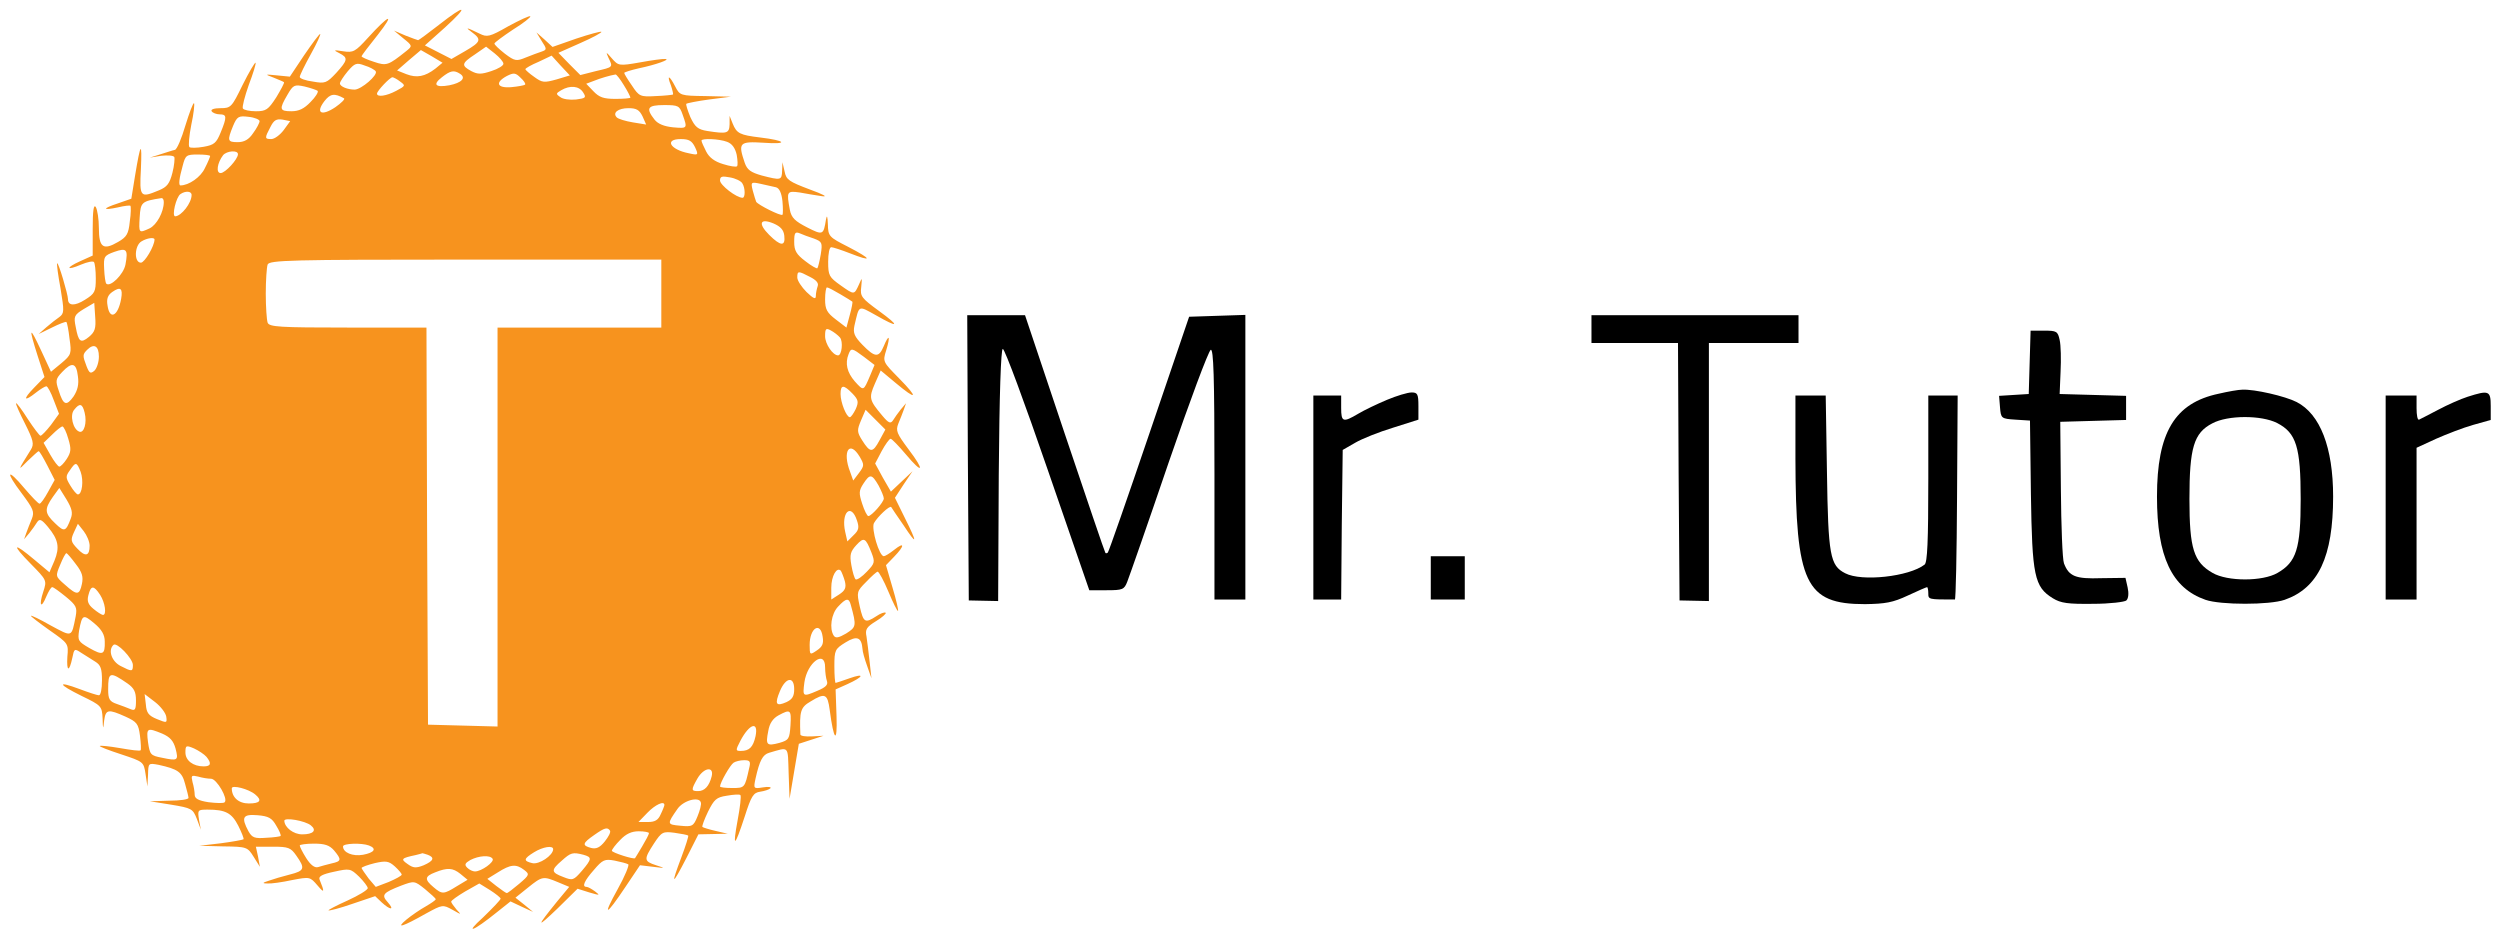 <svg xmlns="http://www.w3.org/2000/svg" version="1.0" width="809pt" height="308pt" viewBox="0 0 809 308" preserveAspectRatio="xMidYMid meet">

    <g transform="translate(0,308) scale(0.1,-0.1)" fill="#000000" stroke="none">
        <path xmlns="http://www.w3.org/2000/svg" fill="#f7931e" d="M1421 3000 c-36 -28 -66 -50 -68 -50 -2 0 -20 7 -41 15 l-37 16 30 -25 c30 -24 30 -25 10 -41 -59 -47 -64 -49 -105 -35 -22 7 -40 15 -40 18 0 2 24 34 53 70 57 73 37 66 -33 -11 -40 -44 -47 -48 -79 -43 -32 5 -33 4 -13 -6 29 -15 28 -22 -10 -64 -31 -33 -36 -35 -75 -28 -24 3 -43 10 -43 15 0 5 16 38 36 74 20 36 33 65 30 65 -3 0 -26 -31 -52 -69 l-46 -69 -41 4 c-41 4 -41 4 -12 -7 17 -7 32 -13 34 -15 2 -2 -10 -24 -25 -49 -26 -40 -33 -45 -66 -45 -20 0 -39 4 -42 9 -3 5 6 39 19 76 14 37 24 69 22 72 -2 2 -21 -30 -42 -72 -35 -72 -38 -75 -71 -75 -21 0 -33 -4 -29 -10 3 -5 15 -10 26 -10 23 0 24 -8 3 -59 -14 -34 -21 -40 -55 -46 -22 -4 -43 -4 -46 -1 -4 4 -1 36 6 72 8 36 11 67 9 70 -3 2 -15 -30 -28 -72 -12 -41 -27 -77 -34 -79 -6 -1 -27 -8 -46 -14 l-35 -11 37 6 c20 2 39 1 42 -4 2 -4 0 -28 -6 -51 -9 -35 -17 -46 -44 -57 -60 -25 -63 -23 -58 69 4 92 -1 87 -19 -22 l-12 -74 -43 -15 c-52 -17 -51 -24 0 -13 20 5 39 7 40 5 2 -2 2 -25 -2 -51 -4 -40 -10 -50 -38 -66 -48 -28 -62 -18 -62 45 0 29 -5 60 -10 68 -7 10 -10 -12 -10 -71 l0 -86 -40 -18 c-49 -22 -46 -32 3 -11 19 8 38 12 41 8 3 -3 6 -27 6 -53 0 -43 -3 -49 -35 -69 -33 -21 -55 -20 -55 2 0 15 -31 120 -35 116 -2 -2 3 -39 11 -82 12 -73 12 -80 -4 -92 -9 -6 -28 -21 -42 -33 l-25 -22 43 21 c24 12 45 20 47 18 2 -2 7 -26 10 -54 7 -48 6 -52 -26 -79 l-34 -28 -32 69 c-38 82 -41 76 -11 -18 l22 -68 -34 -35 c-37 -38 -33 -47 7 -15 14 11 29 20 33 20 4 0 15 -20 24 -45 l17 -44 -26 -36 c-15 -19 -30 -35 -34 -35 -3 0 -22 25 -41 54 -19 30 -36 53 -38 51 -2 -1 11 -31 29 -66 27 -54 30 -66 19 -84 -43 -69 -44 -71 -11 -37 18 17 34 32 36 32 3 0 15 -21 28 -46 l24 -47 -21 -38 c-12 -22 -24 -39 -28 -39 -4 0 -26 23 -49 50 -56 67 -63 55 -9 -16 38 -51 42 -60 33 -83 -6 -14 -14 -35 -18 -46 l-7 -20 17 20 c9 11 20 27 25 35 8 12 14 10 35 -15 34 -41 39 -66 21 -110 l-16 -37 -49 41 c-69 58 -75 51 -12 -13 53 -54 53 -54 41 -91 -15 -45 -7 -57 10 -15 7 16 15 30 19 30 4 0 23 -14 44 -31 34 -28 37 -35 32 -63 -14 -70 -10 -68 -81 -30 -35 20 -64 34 -64 31 0 -2 27 -23 61 -47 60 -42 61 -43 57 -85 -3 -49 6 -51 16 -4 6 30 7 31 28 17 13 -8 33 -21 46 -29 18 -11 22 -23 22 -61 0 -27 -4 -48 -10 -48 -5 0 -33 9 -62 20 -75 28 -71 16 6 -22 64 -31 66 -33 68 -73 1 -37 2 -37 5 -7 5 37 13 38 69 13 37 -17 42 -23 47 -62 3 -24 4 -45 2 -47 -2 -3 -32 1 -66 7 -35 6 -64 9 -66 7 -2 -2 29 -14 69 -27 72 -24 73 -24 79 -64 l6 -40 2 38 c1 38 1 38 34 32 63 -14 76 -23 86 -62 6 -21 11 -41 11 -45 0 -5 -28 -9 -62 -9 l-63 -2 69 -11 c66 -11 70 -13 83 -46 l13 -35 -6 32 c-5 32 -4 33 28 33 58 0 78 -11 99 -52 11 -22 19 -42 17 -44 -3 -2 -36 -8 -74 -13 l-69 -8 78 -2 c76 -1 78 -2 98 -34 l20 -32 -6 33 -7 32 56 0 c49 0 57 -3 75 -29 29 -41 27 -49 -21 -61 -24 -6 -54 -15 -68 -20 -22 -7 -22 -9 -4 -9 11 -1 47 4 79 11 58 11 58 11 83 -18 22 -26 23 -22 6 20 -4 10 9 17 47 25 50 11 53 11 81 -16 15 -15 28 -32 28 -37 0 -6 -30 -24 -65 -40 -36 -16 -64 -31 -62 -32 2 -2 37 7 77 21 l74 25 21 -20 c28 -26 43 -26 20 0 -22 24 -16 31 43 54 43 16 43 16 77 -11 19 -16 35 -30 35 -33 0 -3 -15 -13 -32 -23 -18 -10 -46 -29 -63 -43 -37 -31 -12 -23 64 20 53 29 54 29 85 12 30 -17 30 -17 13 1 -9 11 -17 22 -17 25 0 4 20 18 45 33 l46 26 34 -21 c19 -12 35 -25 35 -28 0 -4 -26 -31 -57 -61 -62 -56 -33 -46 45 17 l44 35 36 -17 37 -17 -28 23 -29 23 41 33 c46 37 49 37 97 17 l36 -15 -39 -47 c-68 -84 -68 -89 0 -24 l66 65 38 -12 c34 -10 36 -10 19 3 -11 8 -23 15 -28 15 -16 0 -7 20 24 55 28 33 35 36 67 30 20 -4 39 -9 44 -12 4 -2 -11 -39 -34 -80 -51 -92 -39 -89 25 7 l47 70 42 -5 c41 -5 41 -5 10 5 -40 13 -40 19 -7 70 25 38 29 40 67 35 22 -3 42 -7 44 -9 2 -1 -8 -33 -22 -70 -35 -93 -31 -94 16 -3 l39 77 48 1 47 1 -39 9 c-22 5 -41 11 -43 13 -2 2 6 24 18 49 20 40 27 47 61 52 22 4 42 5 44 2 3 -3 -1 -39 -9 -81 -17 -93 -10 -89 23 12 21 66 28 77 50 80 14 2 29 7 33 11 4 4 -6 6 -24 3 -31 -5 -31 -4 -24 29 13 58 23 77 44 83 66 19 60 25 63 -66 l3 -83 15 89 15 89 40 13 40 13 -37 -2 c-21 -1 -37 1 -38 6 -3 75 0 88 33 107 47 29 55 25 62 -28 13 -100 25 -111 22 -20 l-3 87 38 17 c53 24 58 37 7 19 -23 -8 -43 -15 -45 -15 -2 0 -4 24 -4 54 0 52 2 56 36 77 37 23 52 17 55 -21 0 -8 7 -33 15 -55 l14 -40 -6 54 c-3 30 -8 66 -10 81 -5 23 0 31 31 50 20 12 34 25 31 27 -3 3 -17 -2 -30 -11 -37 -24 -42 -21 -54 32 -10 46 -10 48 21 79 17 18 34 33 37 33 4 0 20 -29 35 -65 15 -36 29 -64 31 -62 2 2 -6 36 -18 76 l-21 72 26 27 c35 36 35 50 1 23 -15 -12 -30 -21 -34 -21 -15 0 -41 89 -32 107 12 21 51 58 56 52 1 -2 19 -29 40 -59 44 -67 46 -60 4 24 l-32 65 28 43 29 43 -35 -33 -35 -33 -26 45 -25 46 21 40 c12 22 25 40 29 40 4 0 26 -23 49 -50 56 -67 63 -55 9 16 -38 51 -42 60 -33 83 6 14 14 35 18 46 l7 20 -17 -20 c-9 -11 -20 -27 -25 -35 -8 -12 -14 -10 -35 15 -42 50 -44 57 -24 103 l19 43 48 -40 c69 -58 76 -51 12 14 -53 54 -54 54 -42 92 14 46 9 54 -8 13 -16 -38 -28 -38 -69 4 -26 27 -31 38 -26 62 16 68 11 66 69 34 75 -43 80 -37 10 14 -56 41 -61 47 -57 77 3 32 3 32 -7 9 -16 -35 -15 -35 -59 -4 -38 27 -41 32 -41 77 0 26 4 47 10 47 5 0 33 -9 61 -20 74 -29 71 -19 -6 21 -63 32 -65 34 -66 74 -1 25 -3 31 -6 15 -8 -51 -10 -52 -61 -26 -39 20 -51 31 -56 57 -11 59 -10 62 32 56 20 -4 53 -9 72 -12 21 -3 4 6 -40 22 -66 25 -76 31 -81 58 l-7 30 -1 -27 c-1 -32 -4 -32 -66 -16 -35 10 -47 18 -55 41 -22 65 -18 70 61 65 82 -6 73 7 -11 17 -66 8 -76 13 -89 45 l-10 25 0 -27 c-1 -30 -8 -32 -72 -22 -31 5 -40 13 -55 45 -9 22 -15 41 -13 43 2 2 36 9 74 14 l70 9 -82 2 c-81 1 -83 2 -98 31 -19 37 -28 39 -14 4 5 -15 8 -28 7 -30 -2 -1 -27 -4 -56 -5 -50 -3 -54 -1 -77 34 -14 20 -25 38 -25 41 0 2 21 9 48 15 53 11 104 29 85 30 -7 1 -44 -4 -82 -11 -68 -12 -70 -11 -91 13 -19 22 -20 22 -11 2 15 -31 16 -30 -40 -43 l-51 -13 -36 36 -35 36 72 32 c39 17 70 34 67 36 -2 2 -39 -8 -81 -22 l-77 -27 -26 24 -26 23 17 -28 c17 -26 17 -28 0 -34 -10 -3 -33 -12 -51 -19 -31 -13 -36 -12 -68 12 -19 15 -34 29 -34 33 0 3 27 23 60 45 34 21 59 41 56 43 -2 3 -34 -12 -71 -32 -61 -35 -69 -36 -93 -24 -43 21 -49 22 -24 4 31 -23 28 -31 -22 -60 l-45 -26 -43 22 -43 22 65 58 c79 72 68 77 -19 9z m208 -126 c1 -6 -17 -17 -39 -24 -33 -11 -44 -11 -65 0 -33 18 -32 25 12 54 l36 25 28 -22 c15 -12 28 -27 28 -33z m-220 -16 c-34 -26 -60 -31 -94 -18 l-30 12 38 33 39 33 35 -20 35 -21 -23 -19z m392 -35 c-40 -11 -46 -11 -72 8 -16 11 -29 23 -29 25 0 3 19 14 43 24 l42 20 29 -32 30 -32 -43 -13z m-585 26 c7 -12 -46 -58 -68 -59 -23 0 -48 10 -48 20 0 5 11 22 25 39 23 27 29 29 55 19 17 -5 33 -14 36 -19z m273 -8 c20 -13 5 -29 -35 -37 -45 -8 -55 2 -24 26 28 22 39 24 59 11z m210 -35 c-2 -2 -22 -6 -44 -8 -47 -4 -54 15 -15 36 22 11 28 11 44 -5 11 -10 18 -20 15 -23z m320 -2 c12 -19 21 -37 21 -40 0 -2 -22 -4 -48 -4 -39 0 -53 5 -72 25 l-23 24 24 9 c22 9 53 18 71 21 3 0 15 -15 27 -35z m-724 12 c18 -13 17 -14 -13 -30 -32 -17 -62 -21 -62 -9 0 9 42 53 50 53 3 0 15 -6 25 -14z m-267 -30 c3 -4 -7 -20 -23 -36 -21 -22 -38 -30 -62 -30 -39 0 -40 7 -13 53 19 33 23 34 56 27 20 -5 38 -11 42 -14z m859 -5 c11 -17 8 -19 -23 -23 -20 -2 -43 1 -51 8 -15 10 -14 12 3 22 29 17 58 14 71 -7z m-774 -19 c5 -2 -8 -15 -28 -29 -45 -30 -65 -19 -35 20 19 24 32 26 63 9z m1096 -53 c16 -45 16 -45 -31 -41 -29 3 -49 11 -60 25 -29 37 -23 47 31 47 46 0 50 -2 60 -31z m-130 -5 l12 -27 -43 7 c-24 4 -47 11 -52 16 -15 15 4 30 38 30 26 0 35 -6 45 -26z m-1239 -16 c0 -5 -9 -23 -21 -39 -14 -21 -29 -29 -50 -29 -33 0 -34 5 -15 52 13 31 18 34 50 30 20 -2 36 -9 36 -14z m78 -29 c-12 -16 -30 -29 -40 -29 -22 0 -22 3 -3 39 11 22 19 27 39 24 l25 -5 -21 -29z m1331 -55 c12 -26 11 -27 -20 -20 -61 12 -80 46 -26 46 27 0 36 -6 46 -26z m104 17 c16 -6 26 -20 31 -42 3 -18 4 -34 1 -37 -3 -3 -23 0 -45 7 -27 8 -45 21 -55 41 -8 16 -15 31 -15 35 0 8 57 6 83 -4z m-1583 -40 c0 -16 -41 -61 -56 -61 -16 0 -11 33 8 58 12 14 48 17 48 3z m-90 -6 c0 -2 -7 -20 -17 -39 -13 -29 -52 -56 -79 -56 -7 0 -4 24 7 63 9 35 12 37 49 37 22 0 40 -2 40 -5z m1722 -88 c10 -15 10 -47 1 -47 -20 0 -73 41 -73 56 0 13 6 15 32 10 18 -3 36 -12 40 -19z m109 -13 c11 -3 18 -18 21 -45 2 -22 2 -42 0 -44 -5 -5 -79 32 -85 42 -2 5 -7 21 -11 36 -7 28 -6 29 26 22 18 -4 40 -9 49 -11z m-1891 -25 c0 -26 -33 -68 -53 -69 -12 0 3 63 17 72 16 11 36 10 36 -3z m-90 -23 c0 -32 -23 -74 -46 -85 -35 -16 -35 -16 -32 36 3 49 6 52 71 62 4 0 7 -5 7 -13z m2008 -109 c4 -35 -12 -34 -49 3 -37 37 -30 55 14 37 23 -10 33 -21 35 -40z m96 -9 c26 -10 28 -13 22 -51 -4 -23 -9 -43 -11 -45 -2 -2 -20 8 -39 23 -29 22 -36 34 -36 62 0 30 3 34 18 28 9 -4 30 -12 46 -17z m-2134 -3 c0 -21 -32 -75 -44 -75 -23 0 -21 56 2 69 18 11 42 14 42 6z m-94 -81 c-6 -32 -49 -74 -62 -62 -3 3 -6 25 -7 48 -2 40 0 43 33 55 40 14 45 8 36 -41z m1734 -94 l0 -110 -265 0 -265 0 0 -645 0 -646 -112 3 -113 3 -3 643 -2 642 -254 0 c-222 0 -255 2 -260 16 -3 9 -6 51 -6 94 0 43 3 85 6 94 6 14 71 16 640 16 l634 0 0 -110z m481 54 c20 -10 29 -20 25 -30 -3 -9 -6 -23 -6 -32 0 -12 -8 -8 -30 13 -16 16 -30 37 -30 47 0 22 3 22 41 2z m-2229 -71 c-10 -56 -37 -70 -44 -22 -4 22 1 34 15 44 27 19 35 12 29 -22z m2327 15 c20 -12 37 -22 39 -24 2 -1 -2 -21 -8 -43 l-11 -41 -34 26 c-29 22 -35 33 -35 65 0 22 3 39 6 39 4 0 23 -10 43 -22z m-2431 -138 c-27 -22 -34 -17 -43 32 -7 34 -5 39 26 58 l34 20 3 -45 c3 -38 -1 -49 -20 -65z m2430 -2 c11 -13 6 -58 -6 -58 -17 0 -42 37 -42 62 0 25 3 27 18 19 10 -5 24 -16 30 -23z m-2398 -62 c0 -18 -7 -39 -15 -46 -12 -10 -16 -8 -25 15 -13 34 -13 38 2 53 22 22 38 13 38 -22z m2476 -1 l34 -26 -15 -36 c-21 -49 -20 -49 -49 -17 -25 29 -32 58 -20 88 8 21 11 20 50 -9z m-2544 -62 c4 -27 -1 -46 -14 -66 -23 -32 -33 -29 -48 19 -11 32 -10 38 11 60 32 34 46 30 51 -13z m2507 -57 c19 -20 20 -27 10 -50 -7 -14 -15 -26 -19 -26 -11 0 -30 48 -30 75 0 31 10 31 39 1z m-2485 -62 c8 -32 -2 -66 -17 -61 -21 7 -32 54 -17 71 18 23 27 20 34 -10z m2572 -89 c-22 -41 -30 -41 -56 0 -17 27 -17 33 -4 64 l15 35 32 -32 32 -32 -19 -35z m-2625 5 c10 -33 9 -43 -5 -65 -9 -14 -20 -25 -24 -25 -4 0 -17 17 -29 38 l-22 39 27 26 c15 15 30 27 34 27 4 0 13 -18 19 -40z m2561 -58 c15 -26 15 -29 -2 -52 l-19 -25 -10 28 c-26 67 -2 104 31 49z m-2521 -49 c10 -28 5 -73 -9 -73 -4 0 -15 13 -24 28 -16 26 -16 31 -2 50 19 28 22 28 35 -5z m2582 -44 c9 -17 17 -36 17 -42 0 -12 -40 -57 -50 -57 -4 0 -13 18 -20 40 -11 34 -11 42 4 65 21 32 27 32 49 -6z m-2614 -107 c-16 -43 -21 -44 -50 -16 -35 33 -36 46 -8 86 l21 29 23 -37 c18 -30 21 -44 14 -62z m2544 -6 c8 -23 6 -32 -11 -48 l-20 -20 -7 31 c-14 63 19 95 38 37z m-2483 -82 c0 -34 -14 -37 -40 -9 -21 22 -22 28 -11 52 l13 28 19 -24 c10 -13 19 -34 19 -47z m2530 -22 c12 -31 11 -35 -15 -62 -15 -16 -31 -27 -36 -25 -4 3 -10 23 -14 46 -6 34 -3 44 16 65 25 27 30 24 49 -24z m-2575 -37 c21 -27 25 -41 20 -65 -8 -37 -16 -37 -55 -2 -31 27 -31 27 -15 65 8 20 17 37 20 37 2 0 16 -16 30 -35z m2489 -56 c5 -21 1 -30 -19 -43 l-25 -16 0 38 c0 38 18 69 31 55 3 -5 9 -20 13 -34z m-2410 -44 c16 -25 22 -65 9 -65 -5 1 -18 9 -31 20 -17 14 -21 25 -16 44 8 32 17 33 38 1z m2429 -32 c19 -69 18 -72 -15 -93 -24 -14 -34 -16 -40 -7 -15 23 -8 71 14 94 26 28 35 29 41 6z m-2414 -119 c1 -43 -6 -46 -50 -21 -36 21 -38 24 -33 57 10 52 13 53 49 23 24 -20 34 -37 34 -59z m2323 16 c4 -23 -1 -33 -19 -45 -22 -15 -23 -15 -23 18 0 55 35 77 42 27z m-2232 -92 c0 -22 -3 -22 -40 -3 -29 15 -41 51 -23 68 10 11 63 -44 63 -65z m2240 -7 c0 -16 3 -37 6 -45 4 -12 -4 -20 -30 -31 -49 -21 -49 -20 -43 27 9 64 67 107 67 49z m-2257 -53 c21 -15 27 -27 27 -55 0 -29 -3 -34 -17 -28 -10 4 -30 12 -45 17 -24 8 -28 16 -28 47 0 57 5 59 63 19z m2157 -18 c0 -23 -6 -33 -25 -42 -34 -15 -39 -7 -21 36 19 45 46 48 46 6z m-2032 -89 c3 -21 2 -21 -30 -8 -27 11 -34 20 -36 47 l-4 34 34 -26 c18 -14 34 -35 36 -47z m2020 -28 c-3 -44 -5 -48 -36 -57 -41 -11 -45 -7 -36 38 4 25 15 41 33 51 39 21 42 19 39 -32z m-113 -35 c-8 -36 -20 -48 -48 -48 -17 0 -17 2 -1 33 29 55 59 65 49 15z m-1920 8 c25 -11 36 -23 43 -48 10 -39 8 -41 -44 -30 -37 7 -39 10 -45 50 -6 47 -3 48 46 28z m143 -75 c17 -21 15 -31 -9 -31 -34 0 -59 19 -59 45 0 23 2 24 28 13 15 -7 33 -19 40 -27z m1756 -38 c-14 -63 -14 -63 -55 -63 -21 0 -39 2 -39 5 0 12 33 70 44 77 6 4 21 8 34 8 19 0 22 -4 16 -27z m-121 -25 c-8 -32 -23 -48 -44 -48 -23 0 -23 4 -2 41 21 36 54 40 46 7z m-1620 -8 c18 0 56 -65 44 -76 -3 -4 -27 -3 -52 0 -33 5 -45 12 -45 24 0 9 -3 28 -7 41 -5 22 -4 23 18 18 13 -4 32 -7 42 -7z m143 -51 c23 -19 16 -29 -21 -29 -33 0 -55 20 -55 49 0 12 55 -2 76 -20z m1431 -71 c-13 -32 -17 -34 -56 -30 -43 4 -43 5 -9 54 19 28 71 42 76 21 2 -6 -3 -26 -11 -45z m-107 37 c0 -2 -5 -16 -12 -30 -8 -19 -19 -25 -41 -25 l-31 0 29 30 c25 26 55 40 55 25z m-1256 -67 c10 -16 16 -31 14 -33 -1 -2 -23 -5 -46 -6 -38 -3 -46 0 -58 21 -24 45 -19 56 29 52 36 -3 47 -9 61 -34z m112 1 c20 -16 8 -29 -28 -29 -28 0 -57 22 -58 44 0 12 68 0 86 -15z m968 -17 c3 -5 -5 -20 -17 -35 -16 -20 -28 -25 -44 -21 -30 8 -29 15 10 42 34 24 43 26 51 14z m126 -8 c0 -4 -10 -23 -22 -43 -12 -20 -22 -37 -23 -38 -3 -5 -75 18 -75 24 0 4 12 20 27 35 19 20 37 28 60 28 18 0 33 -3 33 -6z m-1019 -56 c25 -30 24 -35 -8 -42 -16 -4 -35 -9 -44 -12 -11 -3 -24 7 -38 29 -12 19 -21 37 -21 41 0 3 21 6 46 6 35 0 50 -5 65 -22z m113 16 c26 -10 18 -23 -19 -30 -34 -6 -65 7 -65 27 0 10 60 12 84 3z m596 -12 c0 -20 -46 -51 -68 -45 -29 7 -28 14 6 35 29 18 62 23 62 10z m-406 -18 c24 -9 19 -20 -13 -34 -25 -10 -34 -9 -52 4 -23 16 -21 19 26 29 11 3 21 5 22 6 1 0 8 -2 17 -5z m504 0 c28 -8 28 -13 -5 -52 -27 -31 -30 -32 -60 -20 -40 15 -41 22 -5 53 29 26 35 28 70 19z m-294 -13 c7 -10 -36 -41 -57 -41 -7 0 -18 5 -25 12 -10 10 -7 15 10 25 27 14 64 17 72 4z m-294 -51 c0 -4 -19 -14 -42 -24 l-42 -16 -23 27 c-12 16 -22 31 -23 34 0 3 19 10 43 16 36 8 45 7 65 -11 12 -11 22 -23 22 -26z m396 15 c18 -14 18 -16 -16 -45 -19 -16 -37 -30 -40 -30 -3 0 -18 11 -34 23 l-29 23 34 21 c41 26 59 28 85 8z m-206 -13 l23 -19 -35 -21 c-42 -26 -47 -27 -75 -3 -30 25 -29 35 5 48 40 16 57 15 82 -5z" style="&#10;"/>
        <path d="M3132 1599 l3 -462 47 -1 48 -1 2 408 c2 262 7 407 13 408 6 1 71 -175 145 -390 l135 -391 56 0 c52 0 57 2 67 28 6 15 67 189 134 386 68 198 129 361 136 364 9 3 12 -85 12 -402 l0 -406 50 0 50 0 0 460 0 461 -91 -3 -91 -3 -129 -379 c-71 -209 -131 -381 -134 -384 -3 -3 -7 -3 -8 -1 -2 2 -61 176 -132 387 l-128 382 -93 0 -94 0 2 -461z"/>
        <path d="M5150 2015 l0 -45 140 0 140 0 2 -416 3 -417 48 -1 47 -1 0 418 0 417 145 0 145 0 0 45 0 45 -335 0 -335 0 0 -45z"/>
        <path d="M6568 1908 l-3 -103 -48 -3 -48 -3 3 -37 c3 -36 4 -37 50 -40 l47 -3 3 -237 c4 -266 11 -301 71 -338 26 -16 49 -19 130 -18 54 0 103 6 108 11 7 7 8 24 4 42 l-7 31 -78 -1 c-84 -3 -105 6 -121 48 -5 13 -9 121 -10 240 l-2 218 106 3 107 3 0 39 0 39 -107 3 -108 3 3 72 c2 40 1 86 -3 103 -6 28 -10 30 -50 30 l-44 0 -3 -102z"/>
        <path d="M7180 1806 c-143 -30 -200 -126 -200 -333 0 -195 48 -296 157 -334 49 -17 207 -17 256 0 109 38 157 139 157 334 0 159 -42 267 -118 306 -37 19 -137 42 -176 40 -12 0 -46 -6 -76 -13z m189 -95 c62 -32 76 -78 76 -246 0 -161 -14 -204 -75 -239 -48 -28 -162 -28 -210 0 -61 35 -75 78 -75 239 0 166 14 214 74 245 50 27 159 27 210 1z"/>
        <path d="M4488 1786 c-31 -13 -73 -33 -93 -45 -49 -29 -55 -27 -55 19 l0 40 -45 0 -45 0 0 -330 0 -330 45 0 45 0 2 242 3 242 40 23 c22 13 77 35 123 49 l82 26 0 44 c0 39 -3 44 -22 44 -13 0 -49 -11 -80 -24z"/>
        <path d="M7985 1796 c-22 -7 -65 -26 -95 -42 -30 -16 -58 -30 -62 -32 -5 -2 -8 15 -8 37 l0 41 -50 0 -50 0 0 -330 0 -330 50 0 50 0 0 246 0 245 63 29 c34 15 88 36 120 45 l57 16 0 45 c0 50 -6 52 -75 30z"/>
        <path d="M5810 1598 c1 -406 32 -473 225 -473 66 1 90 5 139 28 32 15 60 27 62 27 2 0 4 -9 4 -20 0 -20 0 -20 86 -20 3 0 6 148 7 330 l2 330 -47 0 -48 0 0 -269 c0 -203 -3 -271 -12 -278 -50 -39 -204 -56 -257 -28 -49 25 -55 57 -59 328 l-4 247 -49 0 -49 0 0 -202z"/>
        <path d="M4630 1210 l0 -70 55 0 55 0 0 70 0 70 -55 0 -55 0 0 -70z"/>
    </g>
</svg>